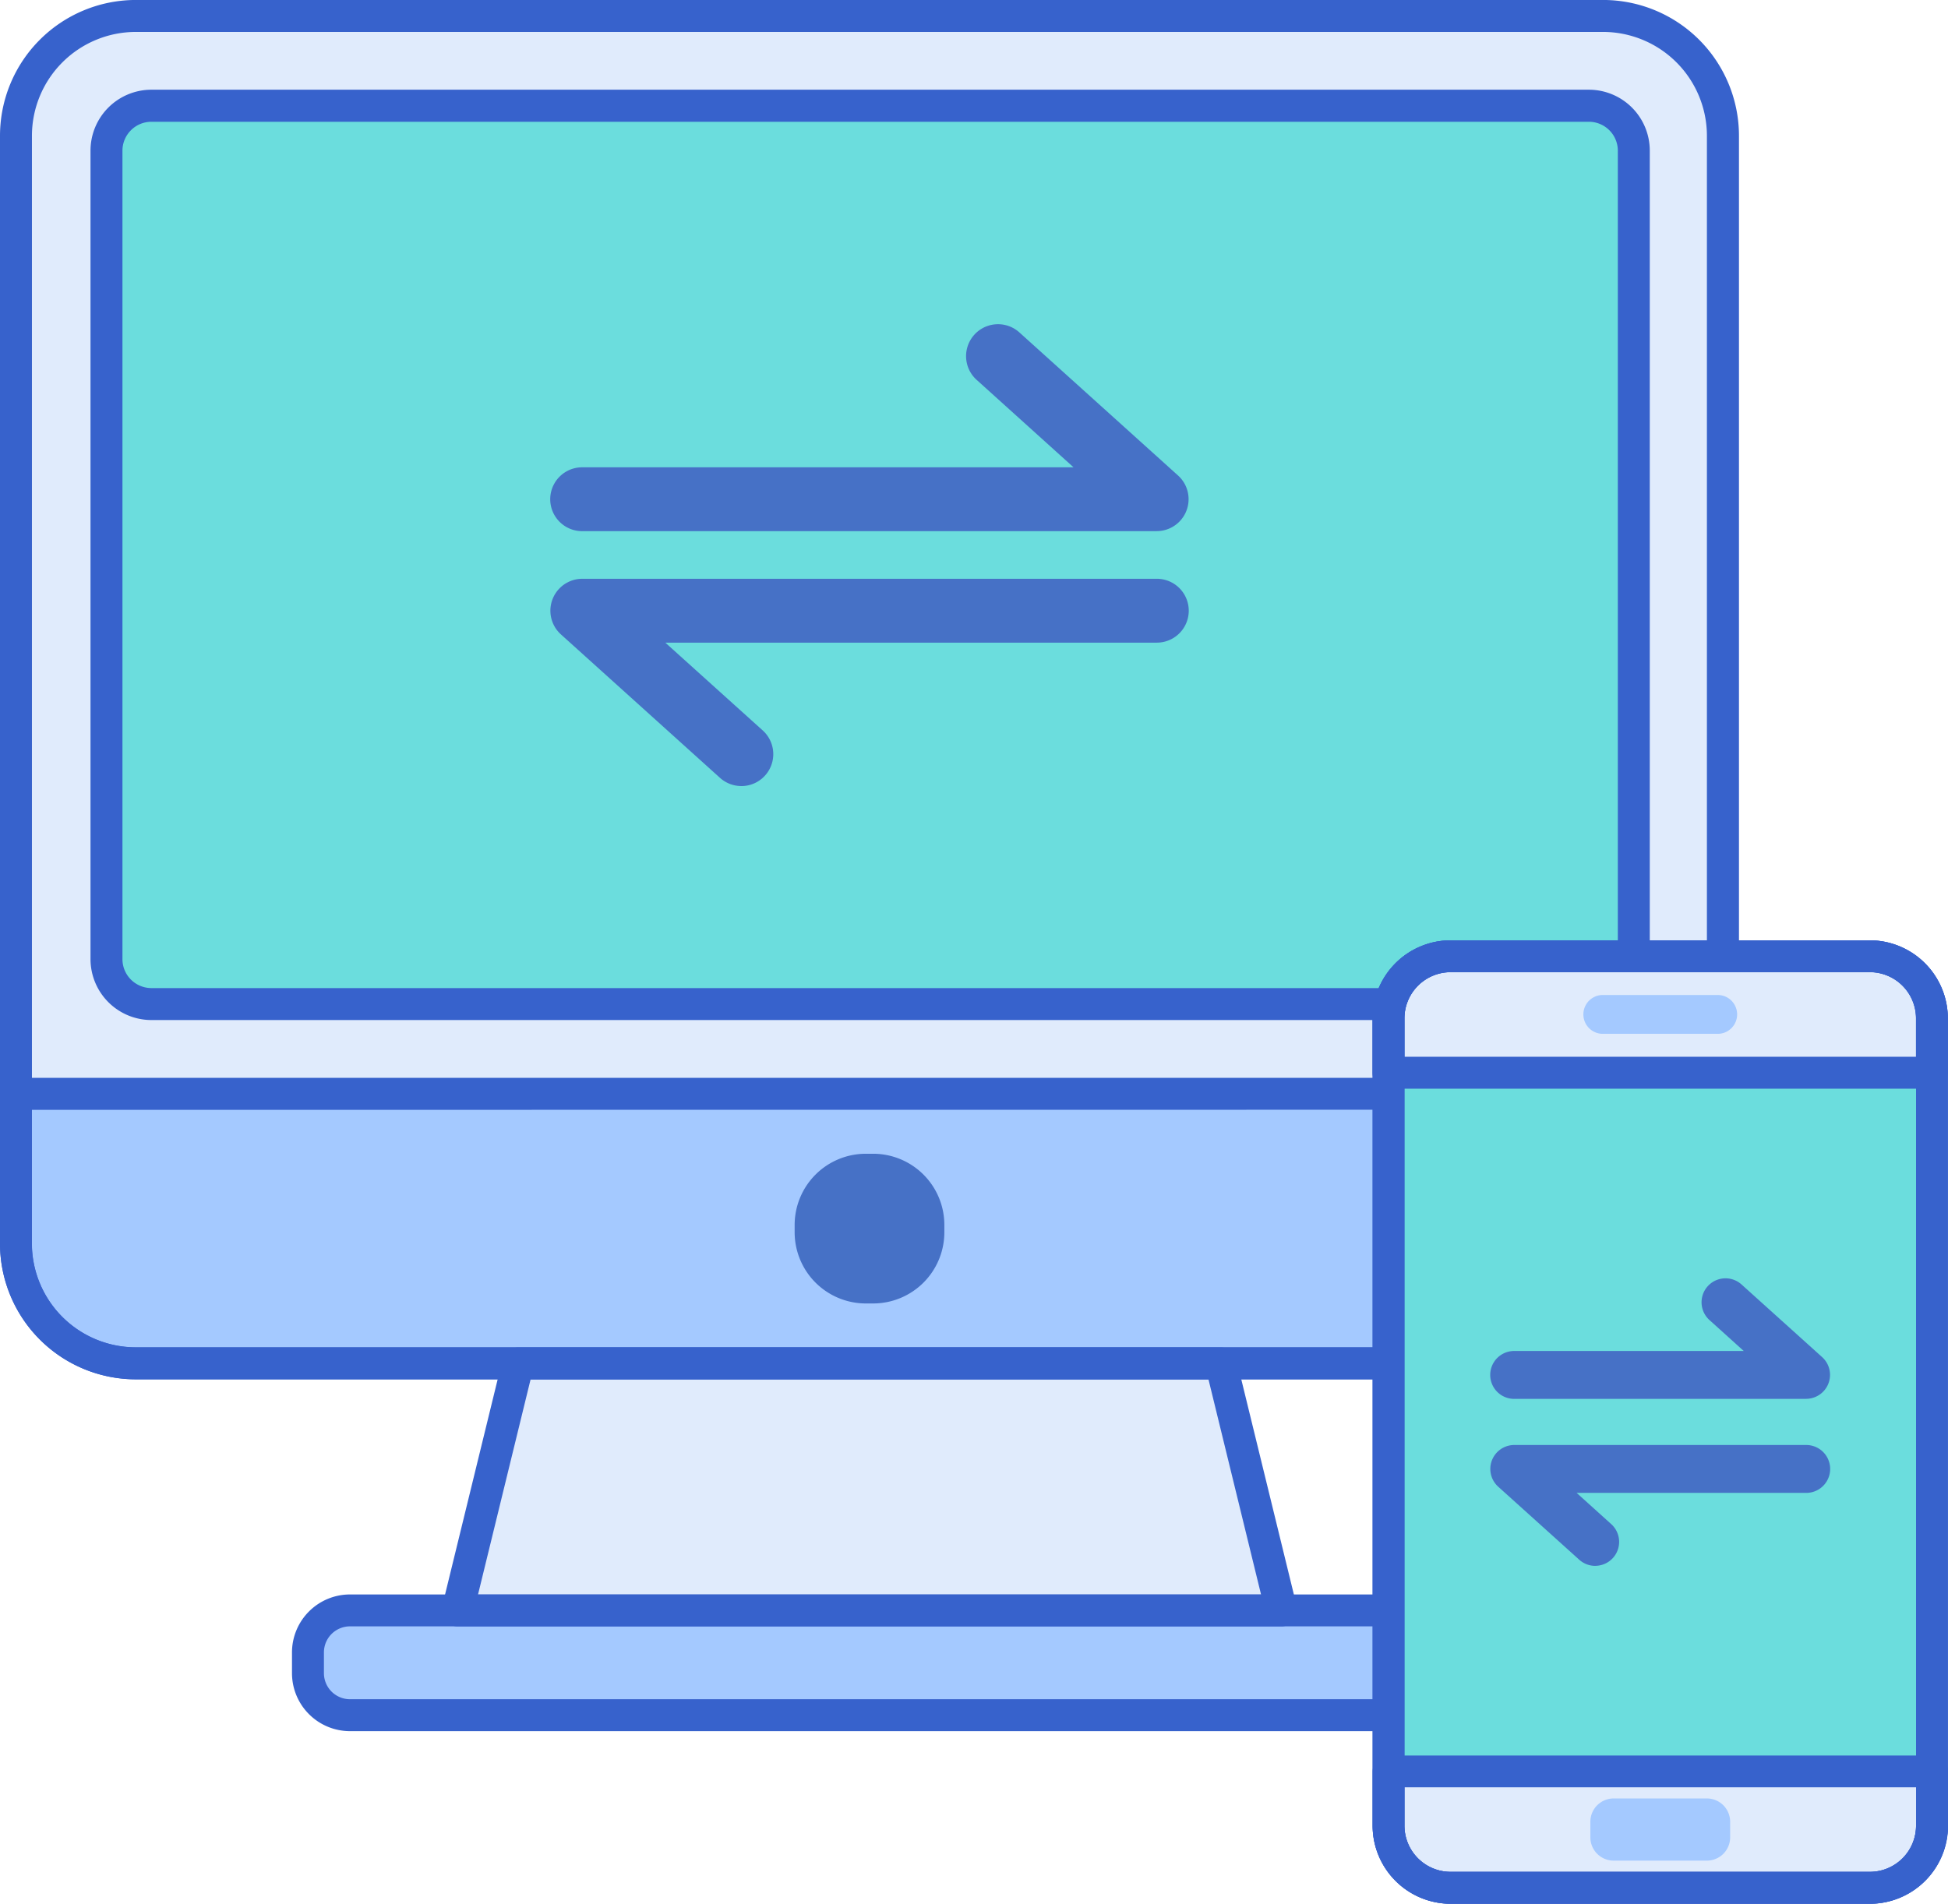 <svg id="cross-platform" xmlns="http://www.w3.org/2000/svg" width="62.459" height="61.052" viewBox="0 0 62.459 61.052">
  <path id="Path_1096" data-name="Path 1096" d="M58.892,53.958H11.841A3.841,3.841,0,0,1,8,50.117V14.589a3.841,3.841,0,0,1,3.841-3.841H58.892a3.841,3.841,0,0,1,3.841,3.841V50.117A3.841,3.841,0,0,1,58.892,53.958Z" transform="translate(-7.488 -10.236)" fill="#e0ebfc"/>
  <path id="Path_1097" data-name="Path 1097" d="M19.335,49.37V23.443A1.44,1.44,0,0,1,20.775,22H66.866a1.44,1.44,0,0,1,1.44,1.44V49.37a1.44,1.44,0,0,1-1.44,1.44H20.775a1.44,1.44,0,0,1-1.44-1.44Z" transform="translate(-15.922 -18.61)" fill="#6bdddd"/>
  <path id="Path_1098" data-name="Path 1098" d="M79.235,213.861H45.921a1.347,1.347,0,0,1-1.347-1.347v-.666a1.347,1.347,0,0,1,1.347-1.347H79.235a1.347,1.347,0,0,1,1.347,1.347v.666A1.347,1.347,0,0,1,79.235,213.861Z" transform="translate(-34.7 -158.856)" fill="#a4c9ff"/>
  <path id="Path_1099" data-name="Path 1099" d="M65.266,179.553l-1.936,7.921H89.736L87.8,179.553Z" transform="translate(-48.655 -135.83)" fill="#e0ebfc"/>
  <path id="Path_1100" data-name="Path 1100" d="M8,145.791v4.8a3.841,3.841,0,0,0,3.841,3.841H58.892a3.841,3.841,0,0,0,3.841-3.841v-4.8Z" transform="translate(-7.488 -110.711)" fill="#a4c9ff"/>
  <path id="Path_1101" data-name="Path 1101" d="M108.054,158.093h-.246a2.284,2.284,0,0,1-2.277-2.277v-.247a2.284,2.284,0,0,1,2.277-2.277h.246a2.284,2.284,0,0,1,2.277,2.277v.247A2.284,2.284,0,0,1,108.054,158.093Z" transform="translate(-80.052 -116.292)" fill="#4671c6"/>
  <g id="Group_211" data-name="Group 211" transform="translate(0 0)">
    <path id="Path_1102" data-name="Path 1102" d="M57.4,52.982H10.353A4.358,4.358,0,0,1,6,48.629V13.1a4.358,4.358,0,0,1,4.353-4.353H57.4A4.358,4.358,0,0,1,61.757,13.1V48.629A4.358,4.358,0,0,1,57.4,52.982ZM10.353,9.772A3.333,3.333,0,0,0,7.024,13.1V48.629a3.333,3.333,0,0,0,3.329,3.329H57.4a3.333,3.333,0,0,0,3.329-3.329V13.1A3.333,3.333,0,0,0,57.4,9.772Z" transform="translate(-6 -8.748)" fill="#3762cc"/>
    <path id="Path_1103" data-name="Path 1103" d="M77.747,212.882H44.433a1.861,1.861,0,0,1-1.859-1.859v-.666a1.861,1.861,0,0,1,1.859-1.859H77.747a1.862,1.862,0,0,1,1.859,1.859v.666A1.861,1.861,0,0,1,77.747,212.882Zm-33.314-3.361a.836.836,0,0,0-.835.835v.666a.836.836,0,0,0,.835.836H77.747a.836.836,0,0,0,.836-.836v-.666a.836.836,0,0,0-.836-.835Z" transform="translate(-33.212 -157.365)" fill="#3762cc"/>
    <path id="Path_1104" data-name="Path 1104" d="M88.248,186.5H61.842a.512.512,0,0,1-.5-.634l1.936-7.921a.512.512,0,0,1,.5-.39H86.312a.512.512,0,0,1,.5.39l1.936,7.921a.512.512,0,0,1-.5.634Zm-25.754-1.024H87.6l-1.686-6.9H64.18Z" transform="translate(-47.167 -134.342)" fill="#3762cc"/>
    <path id="Path_1105" data-name="Path 1105" d="M57.4,153.457H10.353A4.358,4.358,0,0,1,6,149.1v-4.8a.512.512,0,0,1,.512-.512H61.245a.512.512,0,0,1,.512.512v4.8A4.358,4.358,0,0,1,57.4,153.457Zm-50.38-8.642V149.1a3.333,3.333,0,0,0,3.329,3.329H57.4a3.333,3.333,0,0,0,3.329-3.329v-4.289Z" transform="translate(-6 -109.223)" fill="#3762cc"/>
    <path id="Path_1106" data-name="Path 1106" d="M65.378,49.835H19.287a1.955,1.955,0,0,1-1.952-1.952V21.956A1.954,1.954,0,0,1,19.287,20H65.378a1.954,1.954,0,0,1,1.952,1.952V47.882A1.955,1.955,0,0,1,65.378,49.835ZM19.287,21.028a.929.929,0,0,0-.928.928V47.882a.929.929,0,0,0,.928.928H65.378a.929.929,0,0,0,.928-.928V21.956a.929.929,0,0,0-.928-.928Z" transform="translate(-14.433 -17.123)" fill="#3762cc"/>
  </g>
  <path id="Path_1107" data-name="Path 1107" d="M81.048,87.9a1.022,1.022,0,0,1-.685-.263l-5.1-4.6a1.024,1.024,0,0,1,.685-1.784H94.369a1.024,1.024,0,1,1,0,2.048H78.61l3.124,2.816a1.024,1.024,0,0,1-.686,1.784Z" transform="translate(-57.278 -62.692)" fill="#4671c6"/>
  <path id="Path_1108" data-name="Path 1108" d="M94.369,55.969H75.945a1.024,1.024,0,1,1,0-2.048H91.7L88.58,51.105a1.024,1.024,0,0,1,1.371-1.521l5.1,4.6a1.024,1.024,0,0,1-.685,1.784Z" transform="translate(-57.279 -38.935)" fill="#4671c6"/>
  <path id="Path_1109" data-name="Path 1109" d="M0,0H17.428V22.407H0Z" transform="translate(61.947 56.806) rotate(180)" fill="#6bdddd"/>
  <path id="Path_1110" data-name="Path 1110" d="M197.346,130.531v1.743H179.918v-1.743a1.992,1.992,0,0,1,1.992-1.992h13.444A1.992,1.992,0,0,1,197.346,130.531Z" transform="translate(-135.399 -97.875)" fill="#e0ebfc"/>
  <path id="Path_1111" data-name="Path 1111" d="M179.918,232.406v-1.743h17.428v1.743a1.992,1.992,0,0,1-1.992,1.992H181.91A1.992,1.992,0,0,1,179.918,232.406Z" transform="translate(-135.399 -173.857)" fill="#e0ebfc"/>
  <path id="Path_1112" data-name="Path 1112" d="M193.865,157.439H180.421a2.507,2.507,0,0,1-2.5-2.5V129.042a2.506,2.506,0,0,1,2.5-2.5h13.444a2.507,2.507,0,0,1,2.5,2.5v25.893A2.507,2.507,0,0,1,193.865,157.439Zm-13.444-29.876a1.481,1.481,0,0,0-1.48,1.48v25.893a1.481,1.481,0,0,0,1.48,1.48h13.444a1.482,1.482,0,0,0,1.48-1.48V129.042a1.481,1.481,0,0,0-1.48-1.48Z" transform="translate(-133.91 -96.387)" fill="#3762cc"/>
  <path id="Path_1113" data-name="Path 1113" d="M205.952,236.059h2.988a.747.747,0,0,0,.747-.747v-.5a.747.747,0,0,0-.747-.747h-2.988a.747.747,0,0,0-.747.747v.5A.747.747,0,0,0,205.952,236.059Z" transform="translate(-154.213 -176.39)" fill="#a4c9ff"/>
  <path id="Path_1114" data-name="Path 1114" d="M204.855,134.646h3.734a.623.623,0,0,0,0-1.245h-3.734a.623.623,0,0,0,0,1.245Z" transform="translate(-153.489 -101.492)" fill="#a4c9ff"/>
  <path id="Path_1115" data-name="Path 1115" d="M195.857,131.3H178.429a.512.512,0,0,1-.512-.512v-1.743a2.506,2.506,0,0,1,2.5-2.5h13.444a2.507,2.507,0,0,1,2.5,2.5v1.743A.512.512,0,0,1,195.857,131.3Zm-16.916-1.024h16.4v-1.231a1.481,1.481,0,0,0-1.48-1.48H180.421a1.481,1.481,0,0,0-1.48,1.48Z" transform="translate(-133.91 -96.387)" fill="#3762cc"/>
  <path id="Path_1116" data-name="Path 1116" d="M193.865,233.421H180.421a2.507,2.507,0,0,1-2.5-2.5v-1.743a.512.512,0,0,1,.512-.512h17.428a.512.512,0,0,1,.512.512v1.743A2.507,2.507,0,0,1,193.865,233.421Zm-14.924-3.735v1.231a1.481,1.481,0,0,0,1.48,1.48h13.444a1.482,1.482,0,0,0,1.48-1.48v-1.231Z" transform="translate(-133.91 -172.368)" fill="#3762cc"/>
  <path id="Path_1117" data-name="Path 1117" d="M193.865,157.439H180.421a2.507,2.507,0,0,1-2.5-2.5V129.042a2.506,2.506,0,0,1,2.5-2.5h13.444a2.507,2.507,0,0,1,2.5,2.5v25.893A2.507,2.507,0,0,1,193.865,157.439Zm-13.444-29.876a1.481,1.481,0,0,0-1.48,1.48v25.893a1.481,1.481,0,0,0,1.48,1.48h13.444a1.482,1.482,0,0,0,1.48-1.48V129.042a1.481,1.481,0,0,0-1.48-1.48Z" transform="translate(-133.91 -96.387)" fill="#3762cc"/>
  <path id="Path_1118" data-name="Path 1118" d="M196.036,193.662a.767.767,0,0,1-.514-.2l-2.593-2.337a.768.768,0,0,1,.514-1.339h9.36a.768.768,0,1,1,0,1.536h-7.361l1.108,1a.768.768,0,0,1-.514,1.339Z" transform="translate(-144.89 -143.446)" fill="#4671c6"/>
  <path id="Path_1119" data-name="Path 1119" d="M202.8,172.745h-9.36a.768.768,0,1,1,0-1.536h7.361l-1.108-1a.768.768,0,0,1,1.028-1.141l2.593,2.337a.768.768,0,0,1-.514,1.338Z" transform="translate(-144.891 -127.884)" fill="#4671c6"/>
</svg>
